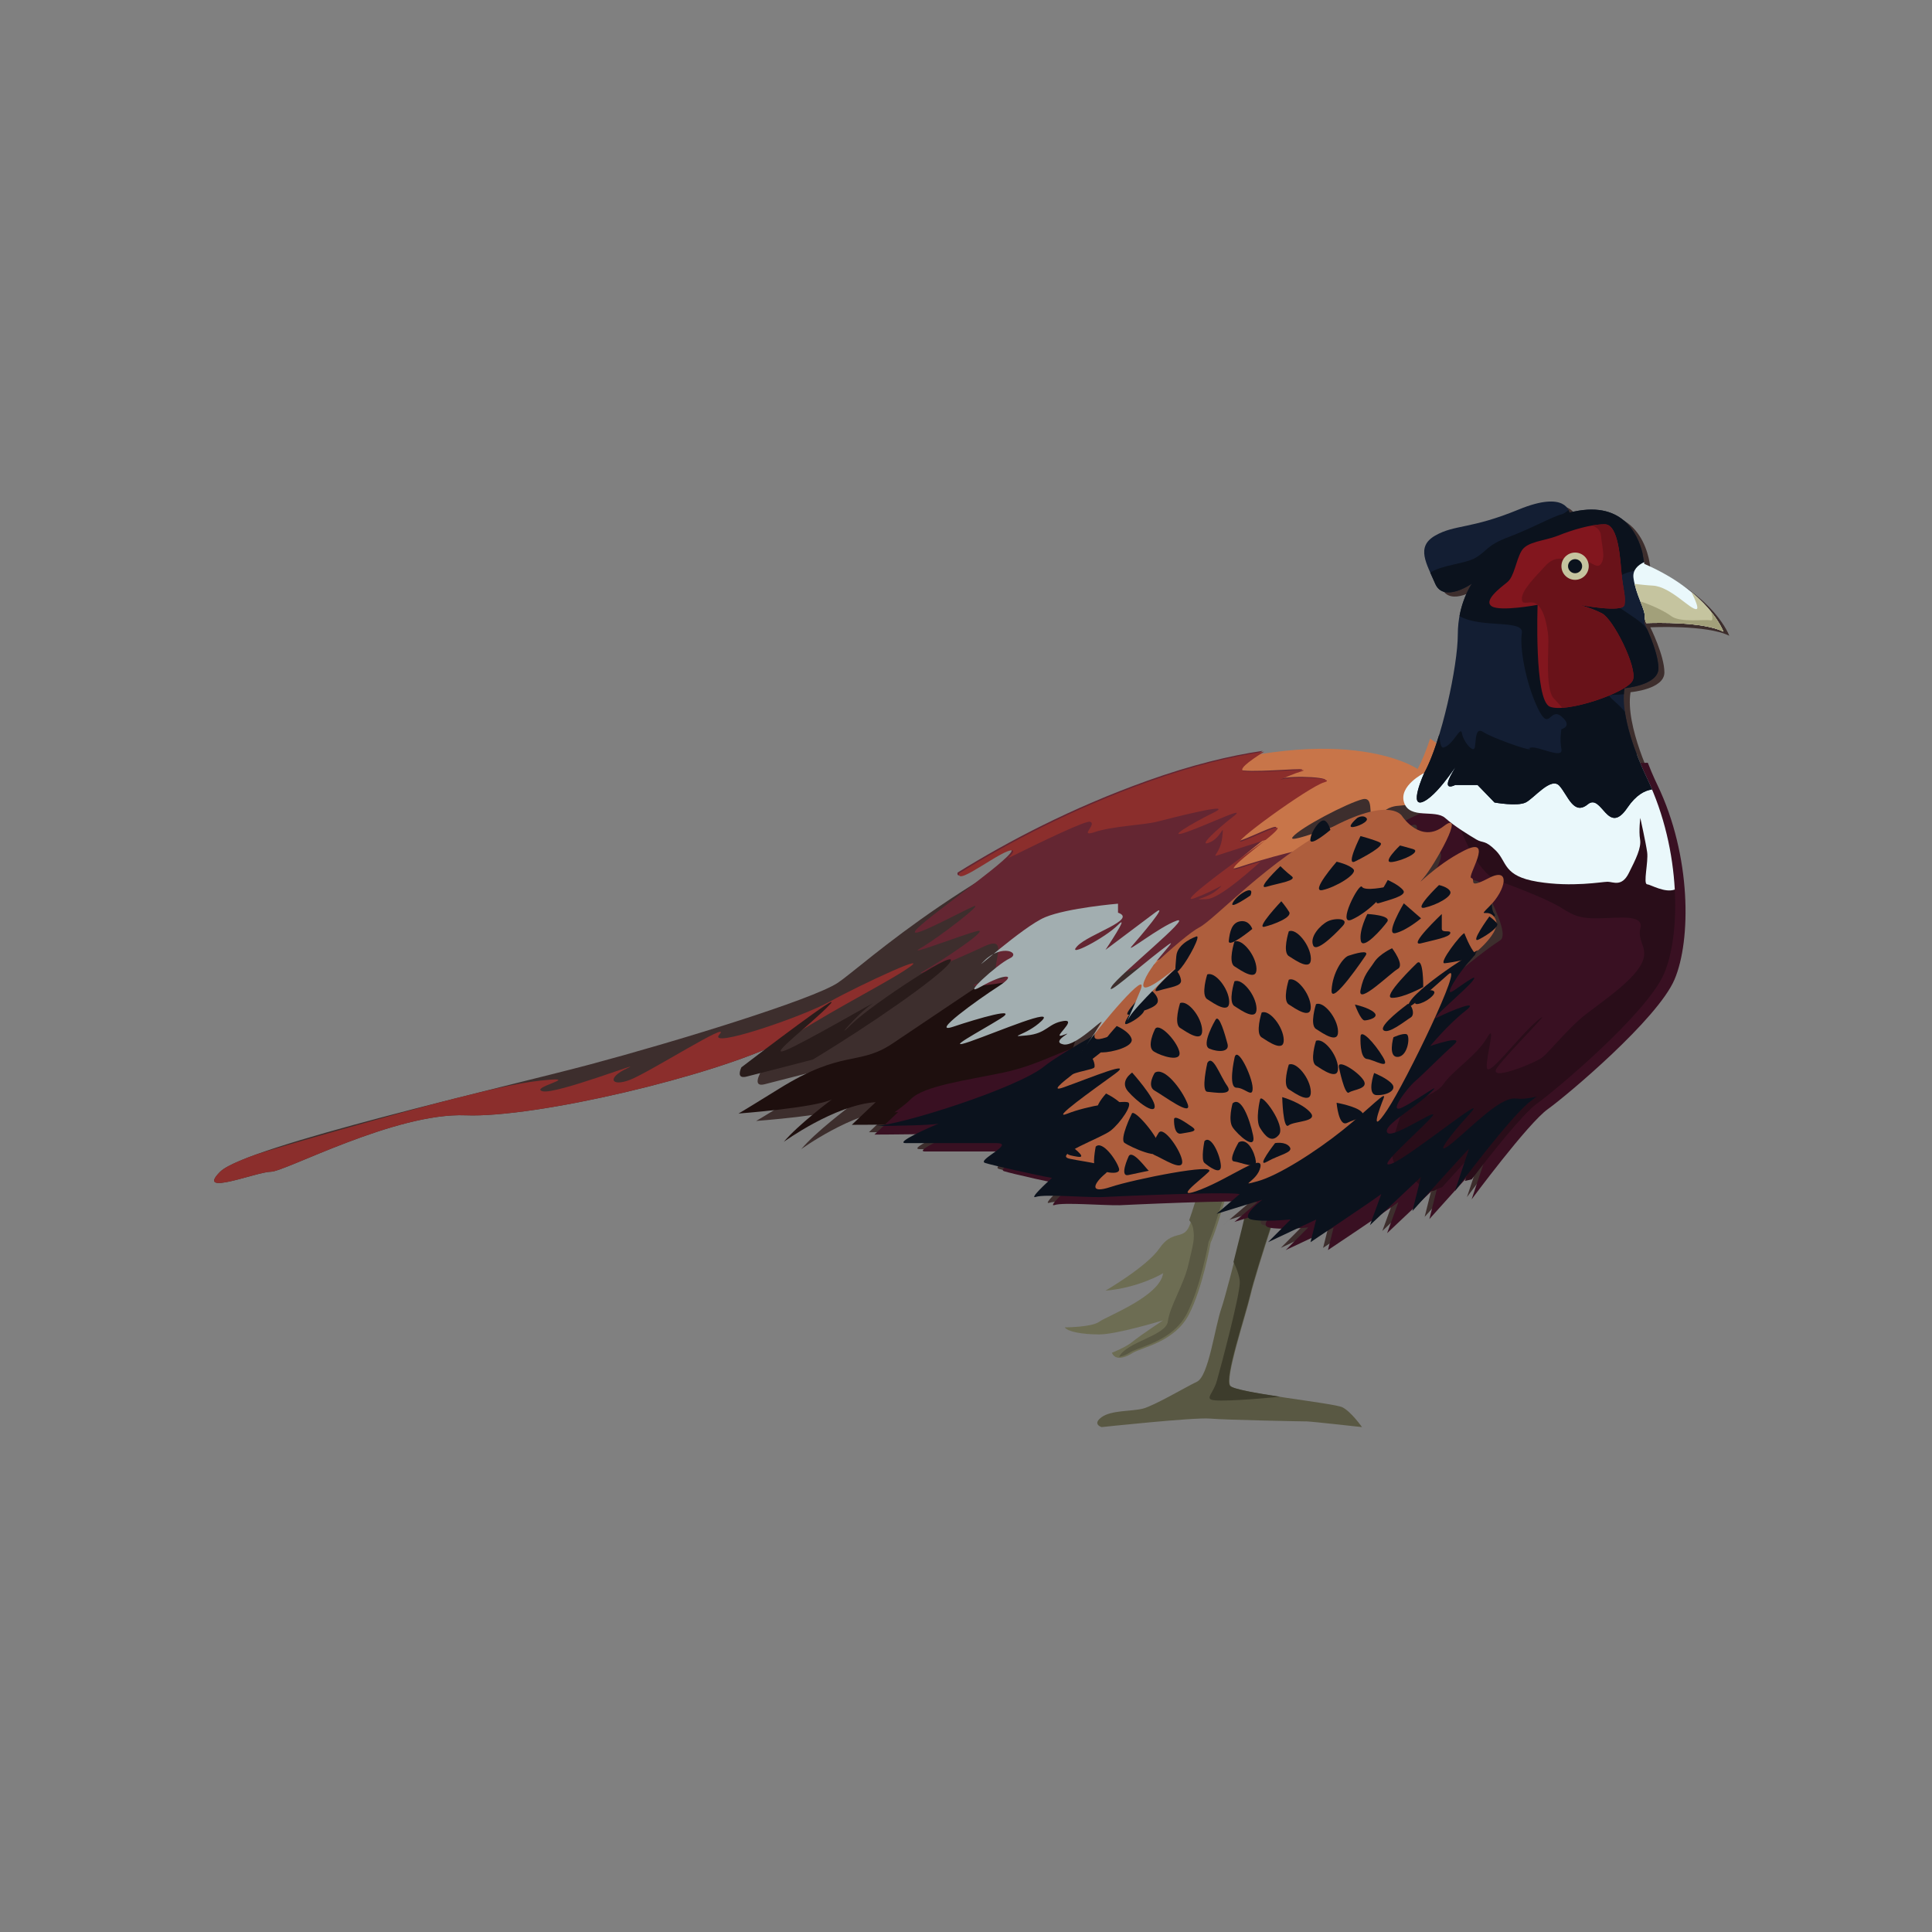 <?xml version="1.0" encoding="UTF-8" standalone="no"?>
<svg
   xmlns:dc="http://purl.org/dc/elements/1.1/"
   xmlns:cc="http://creativecommons.org/ns#"
   xmlns:rdf="http://www.w3.org/1999/02/22-rdf-syntax-ns#"
   xmlns:svg="http://www.w3.org/2000/svg"
   xmlns="http://www.w3.org/2000/svg"
   xmlns:sodipodi="http://sodipodi.sourceforge.net/DTD/sodipodi-0.dtd"
   xmlns:inkscape="http://www.inkscape.org/namespaces/inkscape"
   viewBox="0 0 512 512"
   height="512"
   width="512"
   xml:space="preserve"
   id="svg2"
   version="1.1"
   sodipodi:docname="Pheasant.svg"
   inkscape:version="1.0.2 (e86c870879, 2021-01-15, custom)"><rect x="0" y="0" width="512" height="512" fill="#808080" stroke="none"/><sodipodi:namedview
     pagecolor="#ffffff"
     bordercolor="#666666"
     borderopacity="1"
     objecttolerance="10"
     gridtolerance="10"
     guidetolerance="10"
     inkscape:pageopacity="0"
     inkscape:pageshadow="2"
     inkscape:window-width="1366"
     inkscape:window-height="715"
     id="namedview52146"
     showgrid="false"
     inkscape:zoom="0.86617489"
     inkscape:cx="290.12754"
     inkscape:cy="234.7191"
     inkscape:window-x="-8"
     inkscape:window-y="-8"
     inkscape:window-maximized="1"
     inkscape:current-layer="svg2" /><defs
     id="defs6"><clipPath
       id="clipPath20"
       clipPathUnits="userSpaceOnUse"><path
         id="path18"
         d="m 19913.8,6841.5 c 0,0 306.4,6181 -1313.1,6093.5 -1619.6,-87.6 -1550.9,-1356.1 -2426.4,393.9 -875.4,1750 -1615,2373.9 -2454.2,2516.9 -2954.6,503.4 -2932.7,-3217.2 -4289.66,-2801.4 C 8073.55,13460.2 7635.82,14510.8 6497.74,14073 5359.67,13635.3 3915.2,9756.22 4134.06,6804.2 Z" /></clipPath><linearGradient
       id="linearGradient28"
       spreadMethod="pad"
       gradientTransform="matrix(-245.828,-7566.65,7566.65,-245.828,12289.1,15690)"
       gradientUnits="userSpaceOnUse"
       y2="0"
       x2="1"
       y1="0"
       x1="0"><stop
         id="stop24"
         offset="0"
         style="stop-opacity:1;stop-color:#a2e0e7" /><stop
         id="stop26"
         offset="1"
         style="stop-opacity:1;stop-color:#d1f0f3" /></linearGradient></defs><g
     id="g52752"
     transform="matrix(-0.442,0,0,0.442,1312.423,-352.195)"><g
       transform="matrix(0.142,0,0,-0.142,0,2530.667)"
       id="g156"><path
         id="path158"
         style="fill:#595843;fill-opacity:1;fill-rule:nonzero;stroke:none"
         d="m 15603.9,7305.22 c -7.1,-19.13 120.2,-533.98 149,-617.84 29,-83.67 53.8,-287.29 103.6,-311.23 49.8,-23.93 181.3,-101.76 228.6,-113.73 47.3,-11.96 133,-6.03 174,-35.99 40.9,-29.87 0,-41.93 0,-41.93 0,0 -390.8,41.93 -457.6,35.99 -67,-5.93 -391.8,-11.96 -409,-11.96 -17.2,0 -232.9,-24.03 -232.9,-24.03 0,0 46.4,65.96 83.2,83.86 36.7,18 446.6,59.93 472.2,89.8 25.5,29.96 -64.1,294.55 -85.5,386.79 -21.3,92.16 -161,523.24 -180.6,535.21 -19.7,11.96 155,25.06 155,25.06" /></g><g
       transform="matrix(0.138,0,0,-0.138,0,2530.667)"
       id="g160"><path
         id="path162"
         style="fill:#3d3c2c;fill-opacity:1;fill-rule:nonzero;stroke:none"
         d="m 16172.7,6543.35 c 26.3,30.84 -66,303.13 -88,398.06 -21.9,94.84 -165.7,538.48 -185.9,550.79 -20.2,12.32 159.6,25.8 159.6,25.8 -4.8,-13.1 51.6,-252.71 98.8,-436.66 -15.5,-32.87 -27.8,-67.01 -27.2,-90.86 1.6,-61.67 80.3,-357.33 99.4,-425.21 19.2,-67.69 70.6,-86.21 -19.8,-86.21 -90.4,0 -254.3,16.68 -254.3,16.68 105.8,16 205,33.16 217.4,47.61" /></g><g
       transform="matrix(0.143,0,0,-0.143,0,2530.667)"
       id="g164"><path
         id="path166"
         style="fill:#6d6d53;fill-opacity:1;fill-rule:nonzero;stroke:none"
         d="m 15688.2,6914.7 c 0,0 33,-189.45 91.5,-301.92 58.4,-112.48 191.6,-136.24 234.5,-159.91 0,0 68.1,-47.34 88.1,0 0,0 -60,23.67 -88.1,47.43 -28,23.67 -126.7,88.71 -126.7,88.71 0,0 193.6,-59.17 267.5,-59.17 73.9,0 133.2,11.84 145,29.63 0,0 -112.3,0 -145,23.67 -32.6,23.77 -254.4,106.61 -267.5,203.24 0,0 100.6,-61.13 241.7,-72.97 0,0 -173.8,100.65 -226.5,177.61 -52.7,76.98 -98.5,35.51 -123,88.81 -24.5,53.3 -91.5,293.16 -91.5,293.16 h -111.1 c 0,0 81.6,-299.12 111.1,-358.29" /></g><g
       transform="matrix(0.141,0,0,-0.141,0,2530.667)"
       id="g168"><path
         id="path170"
         style="fill:#595843;fill-opacity:1;fill-rule:nonzero;stroke:none"
         d="m 15815.1,7349.14 37.5,31.02 h 66.8 c 0,0 53.2,-190.54 82.6,-271.86 -7.7,-9.36 -14,-20.52 -16.4,-33.38 -9.1,-48.13 0.8,-72.14 19.9,-156.21 19.1,-84.15 79.8,-178.62 87,-240.36 7.1,-61.56 176,-87.09 207.5,-151.2 -24.5,3.31 -49.8,20.8 -49.8,20.8 -43.5,24.02 -178.7,48.13 -238,162.26 -59.3,114.14 -92.8,306.37 -92.8,306.37 -24.1,48.32 -82.4,253.79 -104.3,332.56" /></g><g
       transform="matrix(0.175,0,0,-0.175,0,2530.667)"
       id="g172"><path
         id="path174"
         style="fill:#3d2e2d;fill-opacity:1;fill-rule:nonzero;stroke:none"
         d="m 11569.3,8136.44 c 0,0 9.7,78.22 173.9,10.56 164.3,-67.65 217.6,-50.29 285.2,-88.99 67.6,-38.6 28.9,-96.64 0,-164.25 -29,-67.65 -125.7,0 -125.7,0 0,0 48.3,-67.65 48.3,-173.99 0,-106.26 55.8,-367.21 114.9,-473.51 0,0 262.1,183.6 909.5,-48.31 647.6,-231.99 1034.1,-599.19 1121.1,-657.22 87,-57.95 560.5,-202.91 850.5,-280.25 289.9,-77.35 1179.1,-280.25 1266,-367.26 87,-86.93 -125.6,0 -173.9,0 -48.3,0 -425.2,202.99 -666.9,193.33 -241.6,-9.66 -850.5,135.29 -1082.4,251.27 0,0 135.3,-164.27 58,-144.95 -77.3,19.32 -299.6,77.27 -299.6,77.27 0,0 309.3,-193.25 328.6,-202.99 0,0 -261,19.4 -318.9,48.37 0,0 115.9,-86.93 164.3,-144.95 0,0 -172.7,125.64 -313.4,135.29 l 81.4,-77.27 c 0,0 -270.6,0 -289.9,9.59 -19.4,9.73 164.3,-67.61 115.9,-67.61 -48.3,0 -241.5,0 -309.2,0 -67.6,0 67.7,-58.03 38.6,-67.61 -28.9,-9.74 -289.9,-67.69 -231.9,-48.37 0,0 87,-77.35 58,-67.61 -29,9.65 -164.3,-1.75 -222.2,-0.84 0,0 -415.7,20.15 -473.6,10.49 0,0 158.3,-135.29 79.1,-67.68 l -156.4,48.29 c 0,0 77.3,-57.26 38.6,-67.23 -38.6,-10.04 -135.3,0 -135.3,0 l 77.3,-77.72 -164.3,77.34 19.4,-77.34 c 0,0 -203,135.29 -241.7,164.34 l 38.7,-106.32 -100.4,94.84 -73.6,69.44 29,-115.98 c 0,0 -164.3,183.59 -193.2,212.64 l 48.3,-144.96 c 0,0 -193.3,260.86 -261,309.23 -67.6,48.37 -376.9,309.23 -434.8,444.61 -58,135.29 -58,425.18 57.9,666.78 0,0 96.7,193.3 77.4,309.25 0,0 -116,9.7 -116,67.66 0,58 48.3,154.65 48.3,154.65 0,0 -193.3,9.64 -270.6,-29.01 0,0 48.3,135.26 270.6,231.91 0,0 14.5,237.86 256.1,175.07" /></g><g
       transform="matrix(0.155,0,0,-0.155,0,2530.667)"
       id="g176"><path
         id="path178"
         style="fill:#1e0f0e;fill-opacity:1;fill-rule:nonzero;stroke:none"
         d="m 15346.6,7389.74 c 0,0 226.5,-152.44 358,-240.39 131.4,-87.87 190.3,-20.44 438.5,-174.7 77.1,-47.77 147.5,-91.14 156.9,-95.88 0,0 -295.8,21.99 -361.5,54.84 0,0 131.4,-98.56 186.2,-164.35 0,0 -195.7,142.45 -355.3,153.4 l 92.3,-87.61 c 0,0 -90.5,0 -176.8,1.73 -24.4,15.43 -50,28.45 -76.1,36.47 -122.4,37.6 -313.2,69.58 -408.3,103.3 -94.9,33.63 -186.2,115.37 -199.9,172.8 -13.8,57.42 -67.5,203.4 -63,233.32 l 409,7.07" /></g><g
       transform="matrix(0.146,0,0,-0.146,0,2530.667)"
       id="g180"><path
         id="path182"
         style="fill:#c87549;fill-opacity:1;fill-rule:nonzero;stroke:none"
         d="m 14516,8601.39 c -53,61.85 -231.2,116.43 -80,220.89 9.8,6.87 19.3,13.66 28.4,20.44 16.3,-49.44 33.9,-93.05 51.6,-125.04 0,0 315.3,220.87 1094.2,-58.12 154.9,-55.47 297.1,-117.47 426.8,-181.61 -137.2,31.7 -283.7,63.7 -279.6,54.76 7.8,-16.74 542.6,-357.87 449.6,-334.54 -93,23.26 -162.7,36.06 -162.7,36.06 0,0 108.5,-90.31 85.2,-82.54 -23.3,7.78 -23.3,-46.57 -23.3,-46.57 0,0 186.1,-170.46 116.3,-162.77 -69.7,7.78 -178.2,-23.79 -255.7,-0.18 -77.5,23.42 -193.8,23.42 -279.1,31.2 0,0 124.1,-25.99 69.7,-40.08 -54.2,-14.18 -139.5,-40.16 -217,0 -77.5,40.08 -208.5,117.67 -383.3,226.18 -174.7,108.49 -229,124 -306.6,186 -77.5,61.96 -185.9,160.19 -131.7,169.26 54.2,8.97 341.1,-115.03 310.1,-76.26 -31.1,38.73 -224.9,139.5 -286.8,155.01 -62,15.5 -2.1,-123.71 -72.7,-60.77 -70.7,62.85 -100.3,6.83 -153.4,68.68" /></g><g
       transform="matrix(0.137,0,0,-0.137,0,2530.667)"
       id="g184"><path
         id="path186"
         style="fill:#391022;fill-opacity:1;fill-rule:nonzero;stroke:none"
         d="m 16295.8,7310.23 4.2,-3.69 -4.2,3.69" /></g><g
       transform="matrix(0.137,0,0,-0.137,0,2530.667)"
       id="g188"><path
         id="path190"
         style="fill:#391022;fill-opacity:1;fill-rule:nonzero;stroke:none"
         d="m 16290.3,7302.19 9.7,-8.25 -9.7,8.25" /></g><g
       transform="matrix(0.137,0,0,-0.137,0,2530.667)"
       id="g192"><path
         id="path194"
         style="fill:#391022;fill-opacity:1;fill-rule:nonzero;stroke:none"
         d="m 16292.9,7290.77 7.1,-6.02 -7.1,6.02" /></g><g
       transform="matrix(0.15,0,0,-0.15,0,2530.667)"
       id="g196"><path
         id="path198"
         style="fill:#391022;fill-opacity:1;fill-rule:nonzero;stroke:none"
         d="m 13102.2,7643.2 c -67.5,157.64 -67.5,495.39 67.5,776.88 0,0 18.5,37.02 39.1,90.16 244.2,-9.6 692.8,-22.69 692.8,-22.69 l 136.5,-144.41 c 0,0 231.3,-98.42 178.8,-97.06 -52.5,1.35 -88.5,36.1 -85.5,-0.05 2.9,-36.16 39.4,-58.64 9.9,-66.13 -29.5,-7.53 -86.9,0 -103.2,-30.07 -16.3,-30.02 53.9,-100.67 0,-106.61 -53.9,-5.99 -91.4,5.94 -121.4,0 -30.1,-5.99 -45.1,-3.92 -75.1,-68.79 -30.1,-64.78 -71.6,-154.72 -43.3,-173.59 28.3,-18.79 73.4,-48.82 208.5,-161.45 135.1,-112.62 217.6,-240.21 277.6,-382.79 60.2,-142.66 82.7,-202.73 150.2,-240.3 67.5,-37.48 240.2,-127.6 330.3,-135.13 90.1,-7.44 -37.5,67.61 0,67.61 37.5,0 97.6,37.57 180.2,30.04 82.5,-7.54 29.9,14.97 142.6,52.54 112.6,37.48 -120.1,225.07 -180.2,337.78 -60.1,112.62 -85.7,210.18 -69.1,180.14 16.6,-30.13 129.2,-112.62 249.3,-157.64 120.1,-45.1 -112.7,282.93 -60.1,220.28 52.6,-62.64 120.1,-130.25 135.2,-115.19 15,14.98 -15.1,162.87 0,115.19 15,-47.67 82.5,-115.19 120.1,-115.19 37.4,0 -37.6,105.09 0,52.55 37.4,-52.55 127.6,-120.16 150.1,-142.66 22.5,-22.51 -75.1,0 22.5,-22.51 97.6,-22.51 187.6,-82.58 330.3,-112.62 142.7,-29.95 316.3,-52.64 367.8,-105.09 16.8,-17.1 40.9,-34.91 66.6,-53.88 -5.1,0.63 -10.1,1.07 -15.1,1.42 l 94.9,-90.02 c 0,0 -287.7,0 -332.9,9.75 32.9,-13.29 177.7,-77.36 130.2,-77.36 -56.3,0 -281.5,0 -360.3,0 -78.8,0 78.8,-67.61 45,-78.77 -26.1,-8.78 -214.7,-51.4 -266.6,-59.55 17.5,-15.77 94,-85.68 63.9,-75.58 -33.7,11.25 -191.3,-2.04 -258.9,-0.98 0,0 -484.2,23.49 -551.7,12.23 0,0 65.1,-55.64 98.6,-84.27 l -6.4,5.41 -182.3,56.27 c 0,0 90.1,-66.73 45,-78.33 -45,-11.7 -157.6,0 -157.6,0 l 90,-90.56 -191.4,90.11 22.6,-90.11 c 0,0 -236.5,157.63 -281.6,191.48 l 45.1,-123.87 -117,110.49 -85.7,80.9 33.8,-135.13 c 0,0 -191.4,213.9 -225.2,247.75 l 56.3,-168.88 c 0,0 -225.2,303.92 -304,360.28 -78.8,56.35 -439.2,360.28 -506.7,518" /></g><path
       id="path200"
       style="fill:#290d19;fill-opacity:1;fill-rule:nonzero;stroke:none;stroke-width:0.133"
       d="m 1971.547,1380.56 c -9.693,-22.613 -10.133,-69.88 7.48,-110.944 5.813,-5.52 11.653,-4.976 28.093,-3.691 27.12,2.107 60.253,12.835 60.253,12.835 l 26.907,-11.28 v 24.948 c 0,0 -10.36,27.773 -22.773,32.263 -12.413,4.481 -30.533,11.523 -38.413,16.483 -7.893,4.947 -11.28,6.4 -22.573,6.24 -11.293,-0.16 -26.933,-2.64 -24.76,5.933 2.16,8.587 -5.973,11.973 -0.213,22.147 5.76,10.16 22.707,21.573 32.867,29.427 10.173,7.84 21.853,22.52 26.173,25.907 4.333,3.4 33.693,15.253 26.92,5.933 -6.773,-9.307 -35.853,-37.893 -24.133,-28.12 11.707,9.773 30.04,35.187 30.48,28.12 0.44,-7.053 -6.093,-27.92 0,-17.48 6.08,10.427 20.56,19.533 25.987,27.533 5.427,7.973 22.12,9.2 26.053,20.093 3.933,10.893 7.8,25.64 1.253,29.227 -3.813,2.093 -8.947,7.813 -13.72,11.48 l -3.56,-3.36 1.253,4.973 c -2.573,1.587 -4.947,2.24 -6.813,0.973 -0.787,-0.533 -2.093,-1.08 -3.76,-1.653 -8.013,-8.867 -16.867,-18.64 -19.48,-21.24 l 5.853,17.573 c -1.32,-0.307 -2.667,-0.627 -4.013,-0.947 -10.467,-13.72 -30.547,-39.307 -39.12,-45.427 -11.853,-8.48 -66.08,-54.213 -76.24,-77.947" /><g
       transform="matrix(0.15,0,0,-0.15,0,2530.667)"
       id="g202"><path
         id="path204"
         style="fill:#0b121d;fill-opacity:1;fill-rule:nonzero;stroke:none"
         d="m 14201.8,6772.75 -86.1,81.29 33.9,-135.77 c 0,0 -192.3,214.93 -226.2,248.94 l 56.5,-169.7 c 0,0 -226.2,305.39 -305.5,362.01 -5.7,4.1 -12.9,9.53 -21.3,16.03 31.1,-7.48 60.9,-10.42 81.7,-7.57 60.4,8.37 166,-102.74 250.1,-172.9 84.3,-70.07 29,9.88 -63.8,111.29 -92.6,101.41 236.1,-169.34 310,-198.1 73.8,-28.85 -89,111.74 -152.5,179.13 -63.6,67.4 146.5,-82.44 170.4,-56.71 23.8,25.73 -91.8,87.35 -164,153.68 -72.3,66.33 42,-21.1 104.1,-51.56 62.3,-30.54 -16.8,75.77 -50.8,104.8 -33.9,29.2 -101.9,99.18 -153.4,144.68 -51.6,45.59 93.7,-4.54 93.7,-4.54 0,0 -72.2,87.26 -139.6,139.61 -67.4,52.44 59.8,0.44 109.7,-24.84 50,-25.2 -110.3,108.27 -138.7,144.5 -28.5,36.15 28.4,-6.05 74.9,-37.84 46.6,-31.87 -23.9,77.02 -67.4,122.25 -43.4,45.23 -52.7,116.99 -83.9,158.39 -31.1,41.49 0,0 -0.8,81.56 -0.8,81.44 8.9,73.11 8.9,73.11 0,0 24,-9.47 64.8,-25.47 -30,-64.83 -69.6,-152.08 -41.7,-170.6 28.4,-18.88 73.7,-49.06 209.5,-162.22 135.7,-113.17 218.7,-241.38 278.9,-384.64 60.5,-143.34 83.1,-203.71 151,-241.46 67.8,-37.66 241.3,-128.21 331.9,-135.78 90.4,-7.48 -37.8,67.94 0,67.94 37.6,0 98,37.75 181,30.18 82.9,-7.57 30.1,15.05 143.2,52.8 113.2,37.66 -120.6,226.15 -181,339.4 -60.3,113.16 -86.1,211.19 -69.4,181.01 16.6,-30.27 129.8,-113.17 250.4,-158.4 65.6,-24.57 26.7,61.26 -14.3,134.8 158.6,-71.85 401.9,-206.47 477,-266.75 108.1,-86.72 577.4,-235.76 677,-237.19 -89,0.8 -226,2.94 -256,9.44 33.1,-13.35 178.5,-77.73 130.8,-77.73 -56.5,0 -282.8,0 -362,0 -79.2,0 79.2,-67.93 45.2,-79.15 -26.2,-8.81 -215.7,-51.64 -267.9,-59.83 17.6,-15.85 94.5,-86.1 64.3,-75.95 -33.9,11.31 -192.3,-2.05 -260.2,-0.98 0,0 -486.5,23.6 -554.4,12.29 0,0 57.8,-49.41 92.7,-79.24 l -183.1,56.54 c 0,0 90.4,-67.05 45.1,-78.71 -45.1,-11.76 -158.3,0 -158.3,0 l 90.5,-91 -192.4,90.55 22.7,-90.55 c 0,0 -237.7,158.4 -282.9,192.41 l 45.2,-124.47 -117.5,111.02" /></g><g
       transform="matrix(0.137,0,0,-0.137,0,2530.667)"
       id="g206"><path
         id="path208"
         style="fill:#0b121d;fill-opacity:1;fill-rule:nonzero;stroke:none"
         d="m 16300,7312.1 -7,5.93 7,-5.93" /></g><path
       id="path210"
       style="fill:#eaf8fb;fill-opacity:1;fill-rule:nonzero;stroke:none;stroke-width:0.133"
       d="m 2127.427,1278.063 c -3.387,10.16 -18.64,3.921 -24.573,9.159 -5.92,5.237 -14.4,10.327 -18.64,12.869 -4.227,2.536 -5.08,0 -11.853,6.776 -6.773,6.776 -4.227,15.245 -24.987,18.637 -20.76,3.392 -38.547,0 -41.947,0 -3.373,0 -8.467,3.289 -12.693,-5.136 -4.24,-8.416 -7.627,-15.2 -6.787,-20.277 0.853,-5.084 -0.133,-12.869 -0.133,-12.869 0,0 -3.253,14.563 -4.107,20.495 -0.84,5.927 2.547,19.101 0,19.299 -2.04,0.145 -10.627,5.375 -16.573,3.152 1.16,-21.245 6.24,-44.965 16.573,-66.507 0,0 3.013,-6.043 6.253,-14.54 28.213,-0.625 92.027,0.98 92.027,0.98 l 35.387,10.168 c 0,0 15.44,7.627 12.053,17.795" /><path
       id="path212"
       style="fill:#131e33;fill-opacity:1;fill-rule:nonzero;stroke:none;stroke-width:0.133"
       d="m 2028.307,1104.2 c 0,0 1.693,-13.707 30.493,-1.853 28.8,11.867 38.133,8.827 49.987,15.6 11.853,6.773 5.08,16.947 0,28.8 -5.08,11.867 -22.027,0 -22.027,0 0,0 8.467,11.867 8.467,30.507 0,18.627 9.787,64.379 20.147,83.015 0,0 9.987,22.029 0,16.945 -9.973,-5.084 -23.533,-28.799 -16.747,-16.945 6.773,11.861 -1.827,7.212 -1.827,7.212 h -13.427 l -10.16,10.495 c 0,0 -13.56,2.463 -18.653,0 -5.067,-2.453 -15.24,-15.745 -20.32,-9.943 -5.093,5.796 -8.467,17.969 -16.947,11.041 -8.467,-6.944 -11.867,19.557 -23.72,2.068 -5.28,-7.785 -10.56,-10.421 -14.787,-10.959 0.933,-2.187 1.893,-4.373 2.92,-6.523 0,0 16.947,-33.888 13.56,-54.217 0,0 -20.333,-1.699 -20.333,-11.861 0,-10.168 8.48,-27.115 8.48,-27.115 0,0 -1.693,-26.867 0,-35.573 0.253,-1.373 0.653,-3.72 1.147,-6.707 2.813,-11.293 12.307,-32.16 43.747,-23.987" /><path
       id="path214"
       style="fill:#0b121d;fill-opacity:1;fill-rule:nonzero;stroke:none;stroke-width:0.133"
       d="m 2006.28,1153.52 c 5.133,-8.147 -4.227,-8.467 -9.32,-11.853 -3.373,-2.24 -8.493,-2.24 -13.853,-4.72 0.08,-0.76 0.173,-1.453 0.307,-2.053 0.253,-1.373 0.653,-3.72 1.147,-6.707 2.813,-11.293 12.307,-32.16 43.747,-23.987 0,0 0.08,-0.667 0.52,-1.6 1.573,1.347 3.04,2.373 4.267,2.64 4.787,1.04 18.08,8.48 31.64,13.56 13.56,5.08 12.707,8.467 20.333,12.707 5.92,3.293 19.827,4.133 26.68,8.627 -0.947,2.133 -1.987,4.347 -2.96,6.613 -5.08,11.867 -22.027,0 -22.027,0 0,0 5.2,7.32 7.44,19.453 -12.867,7.56 -38.787,1.733 -37.373,10.2 1.413,8.467 -2.267,29.651 -9.453,44.808 -7.2,15.157 -7.2,-0.755 -14.28,5.172 -7.093,5.94 0,7.627 0,7.627 0,0 1.147,5.932 0,12.064 -1.147,6.128 13.853,-1.889 18.08,-1.047 4.24,0.841 0,0 0.853,0.965 0.84,0.959 22.88,-6.9 27.96,-10.284 5.08,-3.385 4.227,5.927 5.08,9.363 0.84,3.427 6.773,-3.436 7.627,-8.512 0.84,-5.085 5.08,6.768 11.013,8.468 1.613,0.457 2.333,-2.913 2.56,-8.04 2.8,9.275 5.933,17.561 9.107,23.284 0,0 9.987,22.029 0,16.945 -9.973,-5.084 -23.533,-28.799 -16.747,-16.945 6.773,11.861 -1.827,7.212 -1.827,7.212 h -13.427 l -10.16,10.495 c 0,0 -13.56,2.463 -18.653,0 -5.067,-2.453 -15.24,-15.745 -20.32,-9.943 -5.093,5.796 -8.467,17.969 -16.947,11.041 -8.467,-6.944 -11.867,19.557 -23.72,2.068 -5.28,-7.785 -10.56,-10.421 -14.787,-10.959 0.933,-2.187 1.893,-4.373 2.92,-6.523 0,0 10.627,-21.244 13.36,-40.179 5.36,-6.165 10.44,-9.224 9.093,-9.783 -0.56,-0.225 -3.933,-0.312 -8.507,-0.588 -0.067,-1.256 -0.187,-2.491 -0.387,-3.668 0,0 -20.333,-1.699 -20.333,-11.861 0,-6.741 3.72,-16.461 6.227,-22.248 l 0.013,-0.013 c 2.853,-7.173 19.973,-13.627 25.107,-21.8" /><path
       id="path216"
       style="fill:#82161e;fill-opacity:1;fill-rule:nonzero;stroke:none;stroke-width:0.133"
       d="m 2047.373,1159.453 c 0,0 2.12,56.765 -7.2,61 -9.32,4.235 -47.44,-8.468 -50,-16.095 -2.533,-7.625 11.88,-36.425 18.653,-39.812 6.773,-3.4 13.547,-5.093 13.547,-5.093 0,0 -26.267,5.093 -27.107,0 -0.84,-5.08 0.84,-9.32 1.693,-17.787 0.84,-8.467 1.693,-30.493 10.16,-30.493 8.48,0 19.493,3.387 27.96,6.773 8.48,3.387 18.64,3.387 22.027,9.32 3.387,5.933 4.24,15.24 8.48,18.627 4.227,3.4 14.4,11.027 9.32,14.413 -5.093,3.387 -27.533,-0.853 -27.533,-0.853" /><path
       id="path218"
       style="fill:#691219;fill-opacity:1;fill-rule:nonzero;stroke:none;stroke-width:0.133"
       d="m 2037.613,1215.652 c -1.44,1.453 -3.16,3.443 -5.053,5.556 -14.453,-0.987 -40.293,-10.617 -42.387,-16.849 -2.533,-7.625 11.88,-36.425 18.653,-39.812 6.773,-3.4 13.547,-5.093 13.547,-5.093 0,0 -26.267,5.093 -27.107,0 -0.84,-5.08 0.84,-9.32 1.693,-17.787 0.84,-8.467 1.693,-30.493 10.16,-30.493 2.373,0 4.96,0.28 7.613,0.747 -2.427,0.8 -5.053,2.48 -5.347,6.027 -0.56,6.787 -2.827,12.987 0,16.947 2.827,3.947 6.773,-3.387 14.68,-2.827 7.907,0.56 12.427,-2.733 18.64,4 6.213,6.733 14.12,14.627 14.12,19.72 0,5.107 -5.36,0 -9.453,3.667 -4.107,3.68 -5.8,12.707 -6.36,18.92 -0.573,6.213 2.147,31.76 -3.4,37.279" /><path
       id="path220"
       style="fill:#eaf8fb;fill-opacity:1;fill-rule:nonzero;stroke:none;stroke-width:0.133"
       d="m 1983.413,1134.893 0.093,-1.027 c 3.693,1.747 7.04,4.667 6.387,9.493 -1.4,10.16 -6.96,18.64 -6.72,22.88 0.067,1.293 -0.28,2.76 -0.92,4.187 -6.013,-0.227 -34.213,-0.92 -46.293,5.133 0,0 8.48,-23.72 47.453,-40.667" /><path
       id="path222"
       style="fill:#c5c49f;fill-opacity:1;fill-rule:nonzero;stroke:none;stroke-width:0.133"
       d="m 1955.16,1151.8 c -2.64,5.333 -4.44,9.853 -3.093,10.2 3.387,0.84 15.453,-13.467 26.253,-14.067 4.253,-0.227 7.973,-0.707 10.907,-1.04 -1.973,8.573 -6.253,15.6 -6.053,19.347 0.067,1.293 -0.28,2.76 -0.92,4.187 -6.013,-0.227 -34.213,-0.92 -46.293,5.133 0,0 4.013,-11.227 19.2,-23.76" /><path
       id="path224"
       style="fill:#a2a07a;fill-opacity:1;fill-rule:nonzero;stroke:none;stroke-width:0.133"
       d="m 1943.307,1163.68 c -0.827,2.973 -1.147,5.453 0.293,5.093 3.373,-0.84 18.2,1.613 23.707,-2.587 4.12,-3.133 13.307,-7.227 18.453,-8.747 -1.467,3.72 -2.693,6.76 -2.587,8.8 0.067,1.293 -0.28,2.76 -0.92,4.187 -6.013,-0.227 -34.213,-0.92 -46.293,5.133 0,0 1.773,-4.92 7.347,-11.88" /><g
       transform="matrix(0.149,0,0,-0.149,0,2530.667)"
       id="g226"><path
         id="path228"
         style="fill:#642632;fill-opacity:1;fill-rule:nonzero;stroke:none"
         d="m 14635.8,8217.58 c -7.6,23.57 212.9,-38.86 307.9,-70.68 94.9,-31.89 -95,100.22 -140.6,145.88 -45.6,45.61 68.4,-15.21 132.5,-38.04 64,-22.83 -269.3,220.49 -330.2,237.06 -56.8,15.45 118.8,27.37 177.5,10.22 -22.9,10.51 -58.9,26.3 -86.2,34.03 -53.2,15.19 152,-7.59 228,0 33,3.32 -14,39.4 -77.8,79.34 131.3,-19.35 285.9,-56.57 465.7,-120.95 303.7,-108.88 558.6,-242.82 762.2,-369.11 12.8,-54.7 -180.7,103.01 -214.8,92.25 -37.5,-11.88 311.7,-251.75 375.8,-316.19 64.2,-64.44 -170.6,64.44 -223.7,87.24 -53.3,22.79 144.4,-129.24 211.7,-167.3 67.2,-37.96 -166.1,53.22 -227,68.48 -60.7,15.17 144.5,-121.7 212.9,-159.75 68.5,-37.97 -129.2,45.68 -243.3,98.9 -114,53.22 -7.6,-106.45 -60.8,-121.61 -53.2,-15.26 0,0 91.2,-29.08 84.5,-26.84 -251.6,14.36 -340.9,69.2 23.5,-22.08 57,-49.82 90.1,-63.01 76,-30.42 -190.2,60.85 -266.2,76.47 -76.1,15.71 68.4,-76.47 68.4,-76.47 -304.1,60.85 -766.1,319.42 -766.1,319.42 -112.2,114.02 -138.6,190.04 -146.3,213.7" /></g><g
       transform="matrix(0.144,0,0,-0.144,0,2530.667)"
       id="g230"><path
         id="path232"
         style="fill:#ae5e3d;fill-opacity:1;fill-rule:nonzero;stroke:none"
         d="m 14781.1,8641.08 c 0,0 42.1,84.23 284.8,-40.47 270.2,-138.79 498.2,-390.17 560.8,-421.5 62.6,-31.23 333,-276.6 417,-408.39 84,-131.79 -135.1,16.91 -72.5,-53.51 62.6,-70.43 328.8,-242.7 219.2,-203.6 -109.6,39.19 -297.5,117.46 -211.4,54.8 86.2,-62.66 274.1,-195.74 195.7,-164.41 -78.3,31.33 -227,54.9 -250.6,47.04 -23.3,-7.85 31.5,-86.13 70.6,-117.46 39.1,-31.33 242.7,-101.85 172.2,-117.46 -70.5,-15.63 -195.7,-23.48 -148.8,-62.67 47.1,-39.09 70.5,-86.04 -23.4,-54.8 -93.9,31.42 -446.3,101.84 -407.2,62.66 39.2,-39.09 156.7,-122.18 31.4,-72.83 -125.3,49.35 -258.5,151.85 -246.8,92.79 11.9,-59.05 98,-82.62 11.9,-59.05 -86.1,23.47 -242.2,122.73 -356,214.04 -113.8,91.31 -184.2,169.49 -168.6,130.49 15.7,-39.18 62.6,-164.5 -15.6,-47.04 -78.3,117.46 -323.5,624.75 -254.2,564.22 69.3,-60.54 206.3,-187.62 159.7,-113.68 -46.5,74.03 -326.8,247.03 -277.1,207.94 49.8,-39 -104.5,70.52 -80.6,131.23 23.7,60.82 86.4,-1.84 23.7,60.82 -62.6,62.56 -88.2,163.34 5.7,114.4 93.9,-48.92 51.6,-4.38 72.8,0 21.2,4.39 -98.9,178.12 27.7,115.49 126.5,-62.62 216.9,-168.35 171.7,-115.49 -45.2,52.87 -180.3,290.22 -84.3,215.97 96,-74.3 172.2,40.47 172.2,40.47" /></g><g
       transform="matrix(0.133,0,0,-0.133,0,2530.667)"
       id="g234"><path
         id="path236"
         style="fill:#0b121d;fill-opacity:1;fill-rule:nonzero;stroke:none"
         d="m 16075.7,9038.72 c 0,0 97.3,-21.17 110,0 12.8,21.18 114.3,-177.77 46.5,-148.19 -67.7,29.68 -152.3,110.08 -156.5,148.19" /></g><path
       id="path238"
       style="fill:#0b121d;fill-opacity:1;fill-rule:nonzero;stroke:none;stroke-width:0.133"
       d="m 2149.453,1344.827 c 0,0 -14.693,0.72 -11.867,4.68 2.827,3.947 14.68,17.507 15.813,11.293 1.133,-6.213 -3.947,-15.973 -3.947,-15.973" /><path
       id="path240"
       style="fill:#0b121d;fill-opacity:1;fill-rule:nonzero;stroke:none;stroke-width:0.133"
       d="m 2137.227,1324.451 c 3.747,6.979 9.96,15.456 4.88,13.749 -5.08,-1.68 -16.533,-4.24 -14.2,-7.481 2.333,-3.24 9.32,-6.268 9.32,-6.268" /><path
       id="path242"
       style="fill:#0b121d;fill-opacity:1;fill-rule:nonzero;stroke:none;stroke-width:0.133"
       d="m 2127.6,1338.427 c 0,0 11.68,19.547 4.907,17.853 -6.787,-1.693 -15.253,-8.867 -15.253,-8.867 l 10.347,-8.987" /><path
       id="path244"
       style="fill:#0b121d;fill-opacity:1;fill-rule:nonzero;stroke:none;stroke-width:0.133"
       d="m 2104.827,1344.827 c 0,0 20.893,19.747 12.427,17.573 -8.467,-2.16 -16.933,-3.653 -17.507,-6.013 -0.56,-2.373 5.08,0.2 5.08,-2.773 0,-2.973 0,-8.787 0,-8.787" /><path
       id="path246"
       style="fill:#0b121d;fill-opacity:1;fill-rule:nonzero;stroke:none;stroke-width:0.133"
       d="m 2091.28,1356.387 c 1.693,-0.107 15.907,18.32 11.827,17.973 -4.093,-0.36 -20.907,-3.28 -18.04,-6.213 2.867,-2.933 6.213,-11.76 6.213,-11.76" /><path
       id="path248"
       style="fill:#0b121d;fill-opacity:1;fill-rule:nonzero;stroke:none;stroke-width:0.133"
       d="m 2076.293,1346.28 c 0,0 12.347,16.933 6.173,13.747 -6.173,-3.187 -11.853,-7.707 -10.84,-9.387 1.013,-1.693 4.667,-4.36 4.667,-4.36" /><path
       id="path250"
       style="fill:#0b121d;fill-opacity:1;fill-rule:nonzero;stroke:none;stroke-width:0.133"
       d="m 2119.813,1374.36 c 0,0 21.52,20.627 14.813,20.733 -6.72,0.12 -18.667,-6.48 -18.667,-6.48 0,0 -0.227,-18.307 3.853,-14.253" /><path
       id="path252"
       style="fill:#0b121d;fill-opacity:1;fill-rule:nonzero;stroke:none;stroke-width:0.133"
       d="m 2125.933,1399.333 c 0,0 16.733,12.293 13.907,15.12 -2.813,2.827 -12.987,-5.52 -16.36,-7.56 -3.4,-2.04 0.413,-10.253 2.453,-7.56" /><path
       id="path254"
       style="fill:#0b121d;fill-opacity:1;fill-rule:nonzero;stroke:none;stroke-width:0.133"
       d="m 2115.96,1391.227 c 0,0 8.16,8.293 3.32,7.56 -4.853,-0.707 -11.333,-5.933 -9.787,-7.56 1.56,-1.627 6.467,0 6.467,0" /><path
       id="path256"
       style="fill:#0b121d;fill-opacity:1;fill-rule:nonzero;stroke:none;stroke-width:0.133"
       d="m 2134.627,1365.373 c 0,0 -7.667,10.027 -3.48,12.333 4.187,2.293 24.28,22.173 22.413,12.8 -1.853,-9.373 -4.867,-11.653 -8.16,-16.733 -3.293,-5.067 -10.773,-8.4 -10.773,-8.4" /><path
       id="path258"
       style="fill:#0b121d;fill-opacity:1;fill-rule:nonzero;stroke:none;stroke-width:0.133"
       d="m 2150.573,1369.84 c 0,0 20.907,31.173 20.333,20.667 -0.56,-10.507 -6.76,-19.547 -10.16,-20.667 -3.387,-1.133 -12.96,-4.04 -10.173,0" /><g
       transform="matrix(0.134,0,0,-0.134,0,2530.667)"
       id="g260"><path
         id="path262"
         style="fill:#0b121d;fill-opacity:1;fill-rule:nonzero;stroke:none"
         d="m 16152.9,8794.05 c 0,0 113.3,-124.72 130.2,-85.18 16.9,39.44 -32.9,91.76 -65.2,107.94 -32,16.08 -101.9,14.88 -65,-22.76" /></g><path
       id="path264"
       style="fill:#0b121d;fill-opacity:1;fill-rule:nonzero;stroke:none;stroke-width:0.133"
       d="m 2106.52,1327.479 c 0,0 15.907,15.241 8.52,13.548 -7.387,-1.68 -16.493,-6.76 -15.333,-9.589 1.173,-2.833 6.813,-3.959 6.813,-3.959" /><g
       transform="matrix(0.134,0,0,-0.134,0,2530.667)"
       id="g266"><path
         id="path268"
         style="fill:#0b121d;fill-opacity:1;fill-rule:nonzero;stroke:none"
         d="m 16178.1,9083.5 c 0,0 121.9,-139.42 63.1,-126.84 -58.9,12.6 -155.6,71.07 -138.8,92.31 16.8,21.19 75.7,34.53 75.7,34.53" /></g><path
       id="path270"
       style="fill:#0b121d;fill-opacity:1;fill-rule:nonzero;stroke:none;stroke-width:0.133"
       d="m 2153.56,1298.108 c 0,0 9.133,18.077 3.36,15.251 -5.773,-2.824 -18.267,-9.6 -15.133,-11.292 3.147,-1.701 11.773,-3.959 11.773,-3.959" /><path
       id="path272"
       style="fill:#0b121d;fill-opacity:1;fill-rule:nonzero;stroke:none;stroke-width:0.133"
       d="m 2129.893,1303.759 c 0,0 11.36,10.756 4.733,9.899 -6.64,-0.864 -17.813,-6.209 -12.507,-7.771 5.307,-1.561 7.773,-2.128 7.773,-2.128" /><g
       transform="matrix(0.134,0,0,-0.134,0,2530.667)"
       id="g274"><path
         id="path276"
         style="fill:#0b121d;fill-opacity:1;fill-rule:nonzero;stroke:none"
         d="m 16206.1,9225.74 c 0,0 93.9,-80.29 89.7,-42.3 -4.2,38.06 -42.6,88.78 -61.5,84.59 -18.8,-4.29 -28.2,-42.29 -28.2,-42.29" /></g><path
       id="path278"
       style="fill:#0b121d;fill-opacity:1;fill-rule:nonzero;stroke:none;stroke-width:0.133"
       d="m 2155.507,1287.221 c 0,0 5.933,5.105 3.333,5.461 -2.613,0.348 -10.987,-3.348 -8.773,-5.461 2.2,-2.1 5.44,0 5.44,0" /><g
       transform="matrix(0.136,0,0,-0.136,0,2530.667)"
       id="g280"><path
         id="path282"
         style="fill:#0b121d;fill-opacity:1;fill-rule:nonzero;stroke:none"
         d="m 16188.2,8930.15 c 0,0 111.8,-105.87 60.1,-90.36 -51.8,15.58 -135,26.97 -110,46.17 25,19.32 49.9,44.19 49.9,44.19" /></g><g
       transform="matrix(0.136,0,0,-0.136,0,2530.667)"
       id="g284"><path
         id="path286"
         style="fill:#0b121d;fill-opacity:1;fill-rule:nonzero;stroke:none"
         d="m 16184.2,8775.6 c 0,0 115.8,-122.48 73.9,-112.37 -41.9,10.11 -122.9,41.71 -108.5,65.26 14.5,23.65 34.6,47.11 34.6,47.11" /></g><g
       transform="matrix(0.137,0,0,-0.137,0,2530.667)"
       id="g288"><path
         id="path290"
         style="fill:#0b121d;fill-opacity:1;fill-rule:nonzero;stroke:none"
         d="m 16193,8590.32 c 0,0 107,-88.53 102.9,-51.51 -4.2,37.13 -12.2,79.98 -51.4,85.23 -39.2,5.35 -51.5,-33.72 -51.5,-33.72" /></g><g
       transform="matrix(0.137,0,0,-0.137,0,2530.667)"
       id="g292"><path
         id="path294"
         style="fill:#0b121d;fill-opacity:1;fill-rule:nonzero;stroke:none"
         d="m 16200.9,8736.98 c 0,0 99.1,-68.55 76.4,-29.9 -22.8,38.69 -97.1,79 -76.4,29.9" /></g><g
       transform="matrix(0.139,0,0,-0.139,0,2530.667)"
       id="g296"><path
         id="path298"
         style="fill:#0b121d;fill-opacity:1;fill-rule:nonzero;stroke:none"
         d="m 16202.3,8433.94 c 0,0 81.5,-27.67 85.5,-84.65 4,-56.99 12.2,-90.04 -20.4,-51.12 -32.5,38.91 -89.6,146.82 -65.1,135.77" /></g><g
       transform="matrix(0.14,0,0,-0.14,0,2530.667)"
       id="g300"><path
         id="path302"
         style="fill:#0b121d;fill-opacity:1;fill-rule:nonzero;stroke:none"
         d="m 16175.4,8234.37 c 0,0 124.6,-108.67 72.3,-92.53 -52.3,16.04 -100.5,18.5 -96.4,45.46 4,26.86 24.1,47.07 24.1,47.07" /></g><g
       transform="matrix(0.141,0,0,-0.141,0,2530.667)"
       id="g304"><path
         id="path306"
         style="fill:#0b121d;fill-opacity:1;fill-rule:nonzero;stroke:none"
         d="m 16173.8,8094.17 c 0,0 126.2,-122.09 82.1,-111.48 -44.2,10.7 -116.3,27.94 -120.4,55.41 -4,27.46 38.3,56.07 38.3,56.07" /></g><g
       transform="matrix(0.141,0,0,-0.141,0,2530.667)"
       id="g308"><path
         id="path310"
         style="fill:#0b121d;fill-opacity:1;fill-rule:nonzero;stroke:none"
         d="m 16232.1,8016.16 c 0,0 67.9,-87.09 31.9,-72.57 -35.9,14.61 -68.5,43.83 -70.2,55.14 -1.6,11.31 38.3,17.43 38.3,17.43" /></g><g
       transform="matrix(0.142,0,0,-0.142,0,2530.667)"
       id="g312"><path
         id="path314"
         style="fill:#0b121d;fill-opacity:1;fill-rule:nonzero;stroke:none"
         d="m 16195.3,7878.09 c 0,0 104.7,-111.58 62.3,-111.58 -42.3,0 -132.6,23.83 -125.4,55.74 7.3,31.92 63.1,55.84 63.1,55.84" /></g><g
       transform="matrix(0.141,0,0,-0.141,0,2530.667)"
       id="g316"><path
         id="path318"
         style="fill:#0b121d;fill-opacity:1;fill-rule:nonzero;stroke:none"
         d="m 16244.5,7735.9 c 0,0 55.5,-35.97 17.5,-80.06 -38,-43.9 -113,-99.88 -113.4,-63.92 -0.6,36.07 95.9,143.98 95.9,143.98" /></g><g
       transform="matrix(0.14,0,0,-0.14,0,2530.667)"
       id="g320"><path
         id="path322"
         style="fill:#0b121d;fill-opacity:1;fill-rule:nonzero;stroke:none"
         d="m 16263.7,7790.3 c 0,0 36.3,-56.65 0,-76.77 -36.5,-20.22 -163.7,-116.17 -140.4,-56.08 23.2,60.08 99.9,161.08 140.4,132.85" /></g><g
       transform="matrix(0.14,0,0,-0.14,0,2530.667)"
       id="g324"><path
         id="path326"
         style="fill:#0b121d;fill-opacity:1;fill-rule:nonzero;stroke:none"
         d="m 16264.1,7974.17 c 0,0 35.9,-72.53 3.6,-92.73 -32.3,-20.2 -121.3,-48.51 -109.1,0 12.2,48.32 91.6,131.42 105.5,92.73" /></g><g
       transform="matrix(0.139,0,0,-0.139,0,2530.667)"
       id="g328"><path
         id="path330"
         style="fill:#0b121d;fill-opacity:1;fill-rule:nonzero;stroke:none"
         d="m 16271.6,8146.83 c 0,0 28.4,-88.67 0,-106.81 -28.3,-18.14 -97.2,-67.08 -95.3,-10.08 1.9,56.91 62.8,131.96 95.3,116.89" /></g><g
       transform="matrix(0.138,0,0,-0.138,0,2530.667)"
       id="g332"><path
         id="path334"
         style="fill:#0b121d;fill-opacity:1;fill-rule:nonzero;stroke:none"
         d="m 16271.6,8330.11 c 0,0 28.4,-89.07 0,-107.17 -28.4,-18.2 -97.5,-67.31 -95.6,-10.11 1.8,57.19 62.9,132.39 95.6,117.28" /></g><g
       transform="matrix(0.137,0,0,-0.137,0,2530.667)"
       id="g336"><path
         id="path338"
         style="fill:#0b121d;fill-opacity:1;fill-rule:nonzero;stroke:none"
         d="m 16271.2,8361.06 c 0,0 28.8,-89.94 0,-108.33 -28.7,-18.3 -98.6,-68.03 -96.7,-10.22 2,57.81 63.6,133.83 96.7,118.55" /></g><g
       transform="matrix(0.137,0,0,-0.137,0,2530.667)"
       id="g340"><path
         id="path342"
         style="fill:#0b121d;fill-opacity:1;fill-rule:nonzero;stroke:none"
         d="m 16271.3,8534.95 c 0,0 28.7,-89.8 0,-108.19 -28.8,-18.29 -98.6,-68.01 -96.6,-10.21 1.9,57.79 63.5,133.77 96.6,118.4" /></g><g
       transform="matrix(0.135,0,0,-0.135,0,2530.667)"
       id="g344"><path
         id="path346"
         style="fill:#0b121d;fill-opacity:1;fill-rule:nonzero;stroke:none"
         d="m 16271,8491.89 c 0,0 29,-90.97 0,-109.58 -29.1,-18.61 -99.8,-68.82 -97.8,-10.24 2,58.39 64.3,135.38 97.8,119.82" /></g><g
       transform="matrix(0.135,0,0,-0.135,0,2530.667)"
       id="g348"><path
         id="path350"
         style="fill:#0b121d;fill-opacity:1;fill-rule:nonzero;stroke:none"
         d="m 16270.8,8707.04 c 0,0 29.2,-91.28 0,-109.96 -29.2,-18.57 -100.1,-69.05 -98.1,-10.37 1.9,58.78 64.6,135.94 98.1,120.33" /></g><g
       transform="matrix(0.134,0,0,-0.134,0,2530.667)"
       id="g352"><path
         id="path354"
         style="fill:#0b121d;fill-opacity:1;fill-rule:nonzero;stroke:none"
         d="m 16270.6,8445.94 c 0,0 29.4,-91.93 0,-110.74 -29.4,-18.8 -100.8,-69.54 -98.7,-10.44 1.8,59 64.9,136.8 98.7,121.18" /></g><g
       transform="matrix(0.134,0,0,-0.134,0,2530.667)"
       id="g356"><path
         id="path358"
         style="fill:#0b121d;fill-opacity:1;fill-rule:nonzero;stroke:none"
         d="m 16270.6,8281.98 c 0,0 29.4,-91.93 0,-110.61 -29.3,-18.79 -100.6,-69.47 -98.6,-10.44 1.9,59.14 64.9,136.66 98.6,121.05" /></g><g
       transform="matrix(0.136,0,0,-0.136,0,2530.667)"
       id="g360"><path
         id="path362"
         style="fill:#0b121d;fill-opacity:1;fill-rule:nonzero;stroke:none"
         d="m 16270.9,8284.76 c 0,0 29.1,-90.69 0,-109.24 -28.9,-18.55 -99.4,-68.61 -97.4,-10.31 1.9,58.3 64.1,134.96 97.4,119.55" /></g><g
       transform="matrix(0.135,0,0,-0.135,0,2530.667)"
       id="g364"><path
         id="path366"
         style="fill:#0b121d;fill-opacity:1;fill-rule:nonzero;stroke:none"
         d="m 16270.9,8115.08 c 0,0 29.1,-91.13 0,-109.77 -29.2,-18.64 -99.9,-68.94 -97.9,-10.36 1.9,58.59 64.4,135.62 97.9,120.13" /></g><g
       transform="matrix(0.142,0,0,-0.142,0,2530.667)"
       id="g368"><path
         id="path370"
         style="fill:#0b121d;fill-opacity:1;fill-rule:nonzero;stroke:none"
         d="m 16240.5,7592.93 c 0,0 59.5,-66.93 22.5,-60.09 -37,6.83 -116.3,-14.05 -89.3,14.04 27.2,27.98 66.8,46.05 66.8,46.05" /></g><g
       transform="matrix(0.143,0,0,-0.143,0,2530.667)"
       id="g372"><path
         id="path374"
         style="fill:#0b121d;fill-opacity:1;fill-rule:nonzero;stroke:none"
         d="m 16203.1,7693.67 c 0,0 96.9,-84.76 62.2,-71.79 -34.8,12.98 -81.6,18.95 -88.9,26.79 -7.3,7.85 9.2,60.77 26.7,45" /></g><g
       transform="matrix(0.141,0,0,-0.141,0,2530.667)"
       id="g376"><path
         id="path378"
         style="fill:#0b121d;fill-opacity:1;fill-rule:nonzero;stroke:none"
         d="m 16245.8,7561.76 c 0,0 54.2,-109.24 30.8,-125.2 -23.3,-15.96 -158.8,-79.97 -153.1,-28.04 5.8,52.02 112.3,174.58 122.3,153.24" /></g><g
       transform="matrix(0.142,0,0,-0.142,0,2530.667)"
       id="g380"><path
         id="path382"
         style="fill:#0b121d;fill-opacity:1;fill-rule:nonzero;stroke:none"
         d="m 16284,7368.61 c 0,0 16,-79.4 0,-91.42 -15.9,-12.11 -108.8,-35.76 -98.1,0 10.7,35.76 70.4,119.2 98.1,91.42" /></g><g
       transform="matrix(0.143,0,0,-0.143,0,2530.667)"
       id="g384"><path
         id="path386"
         style="fill:#0b121d;fill-opacity:1;fill-rule:nonzero;stroke:none"
         d="m 16277,7322.35 c 0,0 -79.4,-56.02 -30.1,-47.43 49.2,8.49 53.1,9.24 30.1,47.43" /></g><g
       transform="matrix(0.141,0,0,-0.141,0,2530.667)"
       id="g388"><path
         id="path390"
         style="fill:#0b121d;fill-opacity:1;fill-rule:nonzero;stroke:none"
         d="m 16260.6,7377.02 c 0,0 39.4,-85.36 0,-76.84 -39.2,8.61 -92.2,19.3 -87.3,18.36 4.9,-0.95 72.9,98.8 87.3,58.48" /></g><g
       transform="matrix(0.14,0,0,-0.14,0,2530.667)"
       id="g392"><path
         id="path394"
         style="fill:#0b121d;fill-opacity:1;fill-rule:nonzero;stroke:none"
         d="m 16248.1,7531.4 c 0,0 51.9,-78.57 15.8,-93.94 -36.1,-15.28 -118.6,-70.46 -117.8,-28.65 0.9,41.72 81.8,160.58 102,122.59" /></g><g
       transform="matrix(0.139,0,0,-0.139,0,2530.667)"
       id="g396"><path
         id="path398"
         style="fill:#0b121d;fill-opacity:1;fill-rule:nonzero;stroke:none"
         d="m 16297.6,7643.7 c 0,0 2.4,-66.75 -31.1,-59.66 -33.6,6.99 -78.3,7.57 -45.8,29.5 32.4,22.12 78.2,54.2 76.9,30.16" /></g><g
       transform="matrix(0.138,0,0,-0.138,0,2530.667)"
       id="g400"><path
         id="path402"
         style="fill:#0b121d;fill-opacity:1;fill-rule:nonzero;stroke:none"
         d="m 16283.6,7606.06 c 0,0 16.4,-80.65 0,-94.39 -16.4,-13.85 -73.2,-57.02 -71.4,-12.88 1.7,44.15 42.7,137.67 71.4,107.27" /></g><g
       transform="matrix(0.137,0,0,-0.137,0,2530.667)"
       id="g404"><path
         id="path406"
         style="fill:#0b121d;fill-opacity:1;fill-rule:nonzero;stroke:none"
         d="m 16252.7,7656.72 c 0,0 47.3,-79.82 20.7,-83.62 -34,-4.77 -100.2,-36.45 -96,0 4.1,36.55 35,105.94 75.3,83.62" /></g><g
       transform="matrix(0.137,0,0,-0.137,0,2530.667)"
       id="g408"><path
         id="path410"
         style="fill:#0b121d;fill-opacity:1;fill-rule:nonzero;stroke:none"
         d="m 16279.3,7826.92 c 0,0 20.7,-73.01 0,-104.26 -20.7,-31.46 -105.1,-108.44 -89.6,-34.95 15.5,73.39 52.6,172.12 89.6,139.21" /></g><g
       transform="matrix(0.138,0,0,-0.138,0,2530.667)"
       id="g412"><path
         id="path414"
         style="fill:#0b121d;fill-opacity:1;fill-rule:nonzero;stroke:none"
         d="m 16270.8,7946.56 c 0,0 29.2,-123.61 0,-125.92 -29.2,-2.31 -117.6,-18.61 -85.7,26.32 32,45.03 61.9,137.78 85.7,99.6" /></g><g
       transform="matrix(0.136,0,0,-0.136,0,2530.667)"
       id="g416"><path
         id="path418"
         style="fill:#0b121d;fill-opacity:1;fill-rule:nonzero;stroke:none"
         d="m 16277.9,7901.54 c 0,0 22.1,-90.25 0,-125.41 -22,-35.26 -50.6,-69.33 -83.1,-30.44 -32.5,38.98 76.9,188.75 83.1,155.85" /></g><g
       transform="matrix(0.135,0,0,-0.135,0,2530.667)"
       id="g420"><path
         id="path422"
         style="fill:#0b121d;fill-opacity:1;fill-rule:nonzero;stroke:none"
         d="m 16300,7970.69 c 0,0 -3.4,-146.12 -28,-125.71 -24.8,20.31 -135.8,15.05 -96,58.64 39.6,43.5 124,67.07 124,67.07" /></g><g
       transform="matrix(0.133,0,0,-0.133,0,2530.667)"
       id="g424"><path
         id="path426"
         style="fill:#0b121d;fill-opacity:1;fill-rule:nonzero;stroke:none"
         d="m 16300,8065.14 c 0,0 -8.8,-109.44 -47.2,-90.85 -38.3,18.49 -90.8,25.89 -64.5,50.77 26.2,24.89 111.7,40.08 111.7,40.08" /></g><path
       id="path428"
       style="fill:#0b121d;fill-opacity:1;fill-rule:nonzero;stroke:none;stroke-width:0.133"
       d="m 2166.48,1436.76 c 0,0 -3.4,16.947 -5.987,15.107 -2.573,-1.84 -12.227,-2.12 -8.667,-7.48 3.56,-5.36 15.88,-12.973 14.653,-7.627" /><path
       id="path430"
       style="fill:#0b121d;fill-opacity:1;fill-rule:nonzero;stroke:none;stroke-width:0.133"
       d="m 2145.4,1440.16 c 0,0 4.68,13.12 -1.613,13.267 -6.293,0.173 -12.133,-3.093 -9.16,-6.64 2.96,-3.533 10.773,-6.627 10.773,-6.627" /><path
       id="path432"
       style="fill:#0b121d;fill-opacity:1;fill-rule:nonzero;stroke:none;stroke-width:0.133"
       d="m 2153.56,1418.747 c 0,0 0.627,12.507 -3.867,13 -4.48,0.493 -14.573,7.173 -9.52,-1.24 5.04,-8.427 13.587,-17.587 13.387,-11.76" /><path
       id="path434"
       style="fill:#0b121d;fill-opacity:1;fill-rule:nonzero;stroke:none;stroke-width:0.133"
       d="m 2156.92,1399.12 c 0,0 -3.44,9.627 -5.88,9.52 -2.44,-0.12 -8.853,-1.787 -5.64,-4.76 3.2,-2.987 11.52,-4.76 11.52,-4.76" /><path
       id="path436"
       style="fill:#0b121d;fill-opacity:1;fill-rule:nonzero;stroke:none;stroke-width:0.133"
       d="m 2133.827,1418.747 c 0,0 3.453,12.187 -2.68,11.76 -6.147,-0.427 -7.547,-12.827 -5.213,-13.6 2.347,-0.76 7.893,1.84 7.893,1.84" /><g
       transform="matrix(0.136,0,0,-0.136,0,2530.667)"
       id="g438"><path
         id="path440"
         style="fill:#0b121d;fill-opacity:1;fill-rule:nonzero;stroke:none"
         d="m 16211.6,7709.39 c 0,0 88.4,-112.57 35.1,-81.7 -53.3,30.67 -118.3,40.11 -99.2,65.08 19.1,24.97 64.1,16.62 64.1,16.62" /></g><g
       transform="matrix(0.137,0,0,-0.137,0,2530.667)"
       id="g442"><path
         id="path444"
         style="fill:#0b121d;fill-opacity:1;fill-rule:nonzero;stroke:none"
         d="m 16271.5,8022.68 c 0,0 28.5,-126.83 -9.5,-127.13 -38,-0.19 -72,-49.15 -70.4,0 1.5,49.25 70,193.61 79.9,127.13" /></g><g
       transform="matrix(0.138,0,0,-0.138,0,2530.667)"
       id="g446"><path
         id="path448"
         style="fill:#0b121d;fill-opacity:1;fill-rule:nonzero;stroke:none"
         d="m 16236,8132.51 c 0,0 64,-108.72 26,-124.57 -38,-15.76 -88.6,-15.85 -78.6,20.97 10,36.91 36.6,134.43 52.6,103.6" /></g><g
       transform="matrix(0.148,0,0,-0.148,0,2530.667)"
       id="g450"><path
         id="path452"
         style="fill:#a2aeb0;fill-opacity:1;fill-rule:nonzero;stroke:none"
         d="m 15533.5,8054.2 c 0,0 203.6,-16.88 294.9,-54.68 91.3,-37.89 316.6,-244.31 245.8,-175.45 -70.9,68.96 -150.3,30.62 -101.3,8.08 49.1,-22.44 206.9,-166.1 114.8,-113.4 -92,52.8 -152.8,53.79 -69.1,0 83.6,-53.78 281.4,-196.09 182.5,-162.96 -98.9,33.13 -273.8,84.22 -190.1,32.05 83.7,-52.07 235.8,-131.54 121.6,-91.85 -114,39.78 -349.9,141.23 -289,82.87 60.8,-58.36 144.6,-65.99 60.8,-58.36 -83.6,7.63 -86,48.22 -149.5,58.36 -63.4,10.06 55.8,-77.84 0,-56.65 -55.8,21.1 57,-26.04 0,-38.07 -56.9,-12.03 -194.8,145.18 -144.3,71.65 50.5,-73.45 101,-146.89 50.5,-73.45 -50.5,73.45 -260.4,324.13 -217.7,219.17 42.8,-105.05 65.6,-145.1 42.8,-105.05 -22.8,40.05 -182.6,194.12 -182.6,194.12 0,0 155.2,-131.27 123.2,-48.66 -31.9,82.6 -175.4,207.23 -69.4,125.25 105.9,-81.98 229.6,-193.49 201.9,-148.42 -27.5,45.16 -332.2,290.64 -263.6,266.76 68.7,-23.88 212.1,-138.18 182.2,-103.8 -29.8,34.31 -158.4,184.42 -94.1,136.03 64.3,-48.48 200.4,-150.57 200.4,-150.57 0,0 -102.3,153.09 -50.7,100.92 51.5,-52.07 211.2,-135.85 165.6,-86.38 -45.7,49.57 -246.8,108.38 -165.6,136.03" /></g><g
       transform="matrix(0.147,0,0,-0.147,0,2530.667)"
       id="g454"><path
         id="path456"
         style="fill:#8b2e2c;fill-opacity:1;fill-rule:nonzero;stroke:none"
         d="m 15140.9,8254.43 c 96.2,-32.3 -96.2,101.55 -142.4,147.81 -46.3,46.21 69.3,-15.41 134.3,-38.54 64.8,-23.14 -272.9,223.4 -334.6,240.19 -57.6,15.65 120.4,27.73 179.8,10.36 -23.2,10.64 -59.7,26.64 -87.3,34.47 -53.9,15.39 154,-7.69 231.1,0 33.3,3.36 -14.3,39.92 -78.9,80.4 133,-19.62 289.6,-57.32 471.8,-122.56 307.7,-110.31 566,-246.02 772.3,-373.98 13,-55.42 -183.1,104.38 -217.7,93.47 -7.6,-2.43 0.7,-14.26 19.2,-32 -147.5,73.07 -318.2,154.65 -335.3,149.11 -30.5,-10.01 49.9,-65.24 -21.1,-41.47 -71.2,23.77 -199.6,28.28 -251,41.47 -51.3,13.12 -328.2,84.64 -232,37.34 96,-47.35 199,-110.26 109,-78.81 -90,31.46 -251.1,110.5 -189.8,63.31 61.3,-47.26 150,-127.41 97.9,-106.6 -52.1,20.8 -59.8,90.2 -52.1,20.8 7.8,-69.3 54,-84.7 7.8,-69.3 -46.3,15.42 -185.8,59.54 -185.8,59.54 0,0 385.7,-272.55 291.9,-238.17 -93.9,34.37 -136.9,72.44 -93.9,34.37 43.1,-38.01 119.4,-41.65 43.1,-38.01 -44.8,2.09 -140.2,82.07 -219.5,152.75 31.7,-9.31 60.9,-18.47 83.2,-25.95" /></g><g
       transform="matrix(0.175,0,0,-0.175,0,2530.667)"
       id="g458"><path
         id="path460"
         style="fill:#8b2e2c;fill-opacity:1;fill-rule:nonzero;stroke:none"
         d="m 14298.1,6327.56 c -143.5,99.32 -333.2,193.63 -427.1,253.48 -128.8,82.21 154.7,-49.97 251.2,-103.81 96.8,-53.92 425.3,-165.26 380.2,-113.7 -45.1,51.49 238.4,-128.83 305.4,-155 67,-26.08 81.2,6.85 10.3,39.17 -70.9,32.4 244.8,-90.27 289.9,-78.86 45.1,11.48 -115.9,46.54 -25.7,39.69 90.1,-6.76 175.2,-26.46 327.2,-64.49 l 2.3,-0.6 6.1,-1.6 c 159.9,-40.54 609.5,-168.08 675.1,-190.59 h 0.1 c 61,-22.29 104,-42.06 119.9,-58.03 87,-86.93 -125.6,0 -173.9,0 -48.3,0 -425.2,202.99 -666.9,193.33 -241.6,-9.66 -850.5,135.29 -1082.4,251.27 0,0 3.2,-3.8 8.3,-10.26" /></g><g
       transform="matrix(0.155,0,0,-0.155,0,2530.667)"
       id="g462"><path
         id="path464"
         style="fill:#291c1b;fill-opacity:1;fill-rule:nonzero;stroke:none"
         d="m 15487.4,7456.65 c -72.4,87.96 299.3,-156.51 375.4,-232.31 76.1,-75.88 -25.6,42.17 -76.1,75.8 -50.4,33.63 262.4,-150.47 333.8,-177.72 71.4,-27.25 -108,107.53 -173.7,177.72 -59.1,63.12 274,-190.66 342.2,-242.83 11,-25.87 9.5,-43.11 -20.7,-35.52 -55,13.71 -174,44.58 -255.6,65.7 -226.3,136.08 -480.4,314.49 -525.3,369.16" /></g><path
       id="path466"
       style="fill:#c5c49f;fill-opacity:1;fill-rule:nonzero;stroke:none;stroke-width:0.133"
       d="m 2033.093,1136.293 c 0,4.52 -3.667,8.187 -8.187,8.187 -4.52,0 -8.187,-3.667 -8.187,-8.187 0,-4.52 3.667,-8.173 8.187,-8.173 4.52,0 8.187,3.653 8.187,8.173" /><path
       id="path468"
       style="fill:#0b121d;fill-opacity:1;fill-rule:nonzero;stroke:none;stroke-width:0.133"
       d="m 2029.133,1136.293 c 0,2.333 -1.893,4.227 -4.227,4.227 -2.333,0 -4.227,-1.893 -4.227,-4.227 0,-2.333 1.893,-4.227 4.227,-4.227 2.333,0 4.227,1.893 4.227,4.227" /></g></svg>
